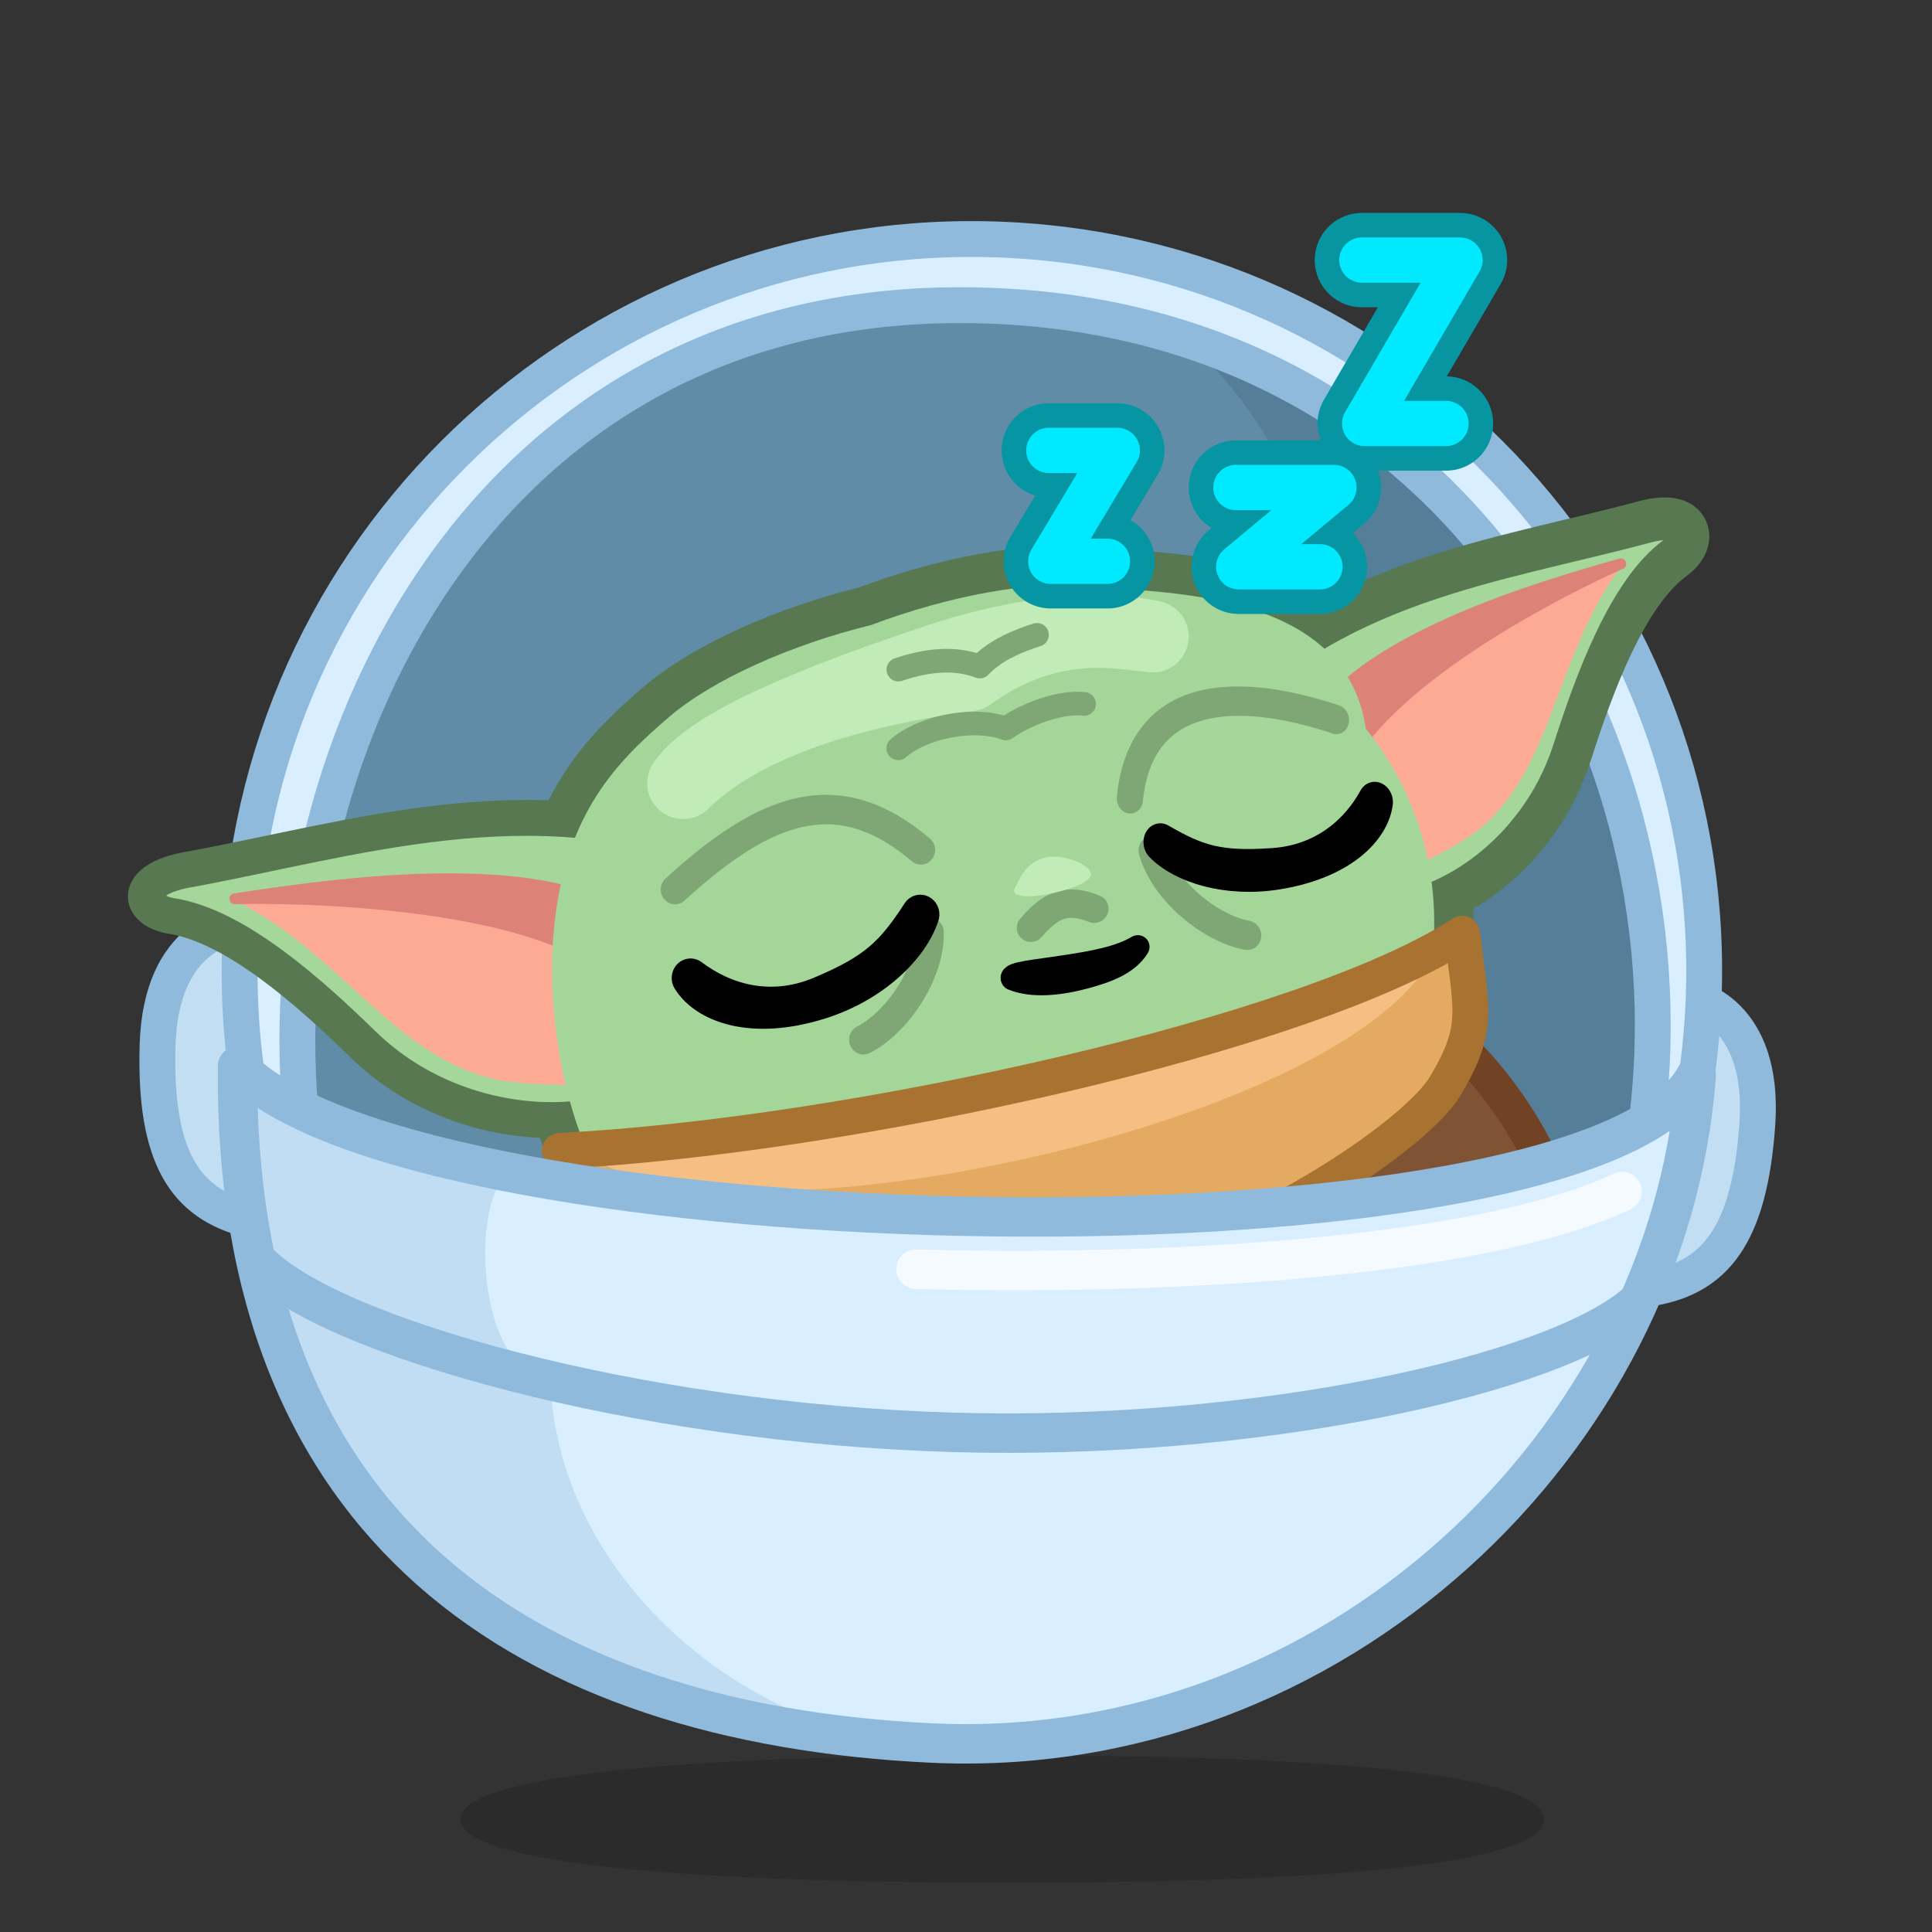 <svg xmlns="http://www.w3.org/2000/svg" xmlns:xlink="http://www.w3.org/1999/xlink" viewBox="0 0 512 512" width="512"
    height="512" preserveAspectRatio="xMidYMid meet"
    style="width: 100%; height: 100%; transform: translate3d(0px, 0px, 0px); content-visibility: visible;">
    <rect x="0" y="0" width="512" height="512" fill="#333333" stroke="none"/>
    <defs>
        <clipPath id="__lottie_element_1859">
            <rect width="512" height="512" x="0" y="0"></rect>
        </clipPath>
        <clipPath id="__lottie_element_1861">
            <path d="M0,0 L512,0 L512,512 L0,512z"></path>
        </clipPath>
    </defs>
    <g clip-path="url(#__lottie_element_1859)">
        <g clip-path="url(#__lottie_element_1861)" transform="matrix(1,0,0,1,0,0)" opacity="1" style="display: block;">
            <g transform="matrix(0.949,0.046,-0.046,0.949,257.368,291.005)"
                opacity="1" style="display: block;">
                <g opacity="1" transform="matrix(1,0,0,1,0,0)">
                    <path fill="rgb(193,222,243)" fill-opacity="1"
                        d=" M191.722,43.829 C209.543,40.142 218.762,27.851 219.377,-3.49 C219.992,-34.831 199.711,-37.904 198.482,-37.904 C198.482,-37.904 -206.482,-38.123 -206.482,-38.123 C-207.711,-38.123 -227.992,-35.05 -227.377,-3.709 C-226.762,27.632 -217.544,39.923 -199.722,43.61 C-199.722,43.61 191.722,43.829 191.722,43.829z">
                    </path>
                    <path stroke-linecap="round" stroke-linejoin="round" fill-opacity="0" stroke="rgb(143,186,219)"
                        stroke-opacity="1" stroke-width="10"
                        d=" M191.722,43.829 C209.543,40.142 218.762,27.851 219.377,-3.49 C219.992,-34.831 199.711,-37.904 198.482,-37.904 C198.482,-37.904 -206.482,-38.123 -206.482,-38.123 C-207.711,-38.123 -227.992,-35.05 -227.377,-3.709 C-226.762,27.632 -217.544,39.923 -199.722,43.61 C-199.722,43.61 191.722,43.829 191.722,43.829z">
                    </path>
                </g>
            </g>
            <g transform="matrix(0.949,0.046,-0.046,0.949,260.861,189.31)"
                opacity="1" style="display: block;">
                <g opacity="1" transform="matrix(1,0,0,1,0,0)">
                    <path fill="rgb(217,239,255)" fill-opacity="1"
                        d=" M195.065,132.492 C201.033,113.305 204.248,92.906 204.248,71.755 C204.248,-41.048 112.803,-132.492 0,-132.492 C-112.803,-132.492 -204.248,-41.048 -204.248,71.755 C-204.248,92.569 -201.134,112.656 -195.348,131.575 C-195.348,131.575 195.065,132.492 195.065,132.492z">
                    </path>
                    <path stroke-linecap="round" stroke-linejoin="round" fill-opacity="0" stroke="rgb(143,186,219)"
                        stroke-opacity="1" stroke-width="10"
                        d=" M195.065,132.492 C201.033,113.305 204.248,92.906 204.248,71.755 C204.248,-41.048 112.803,-132.492 0,-132.492 C-112.803,-132.492 -204.248,-41.048 -204.248,71.755 C-204.248,92.569 -201.134,112.656 -195.348,131.575 C-195.348,131.575 195.065,132.492 195.065,132.492z">
                    </path>
                </g>
            </g>
            <g transform="matrix(0.949,0.046,-0.046,0.949,261.564,208.33)"
                opacity="1" style="display: block;">
                <g opacity="1" transform="matrix(1,0,0,1,0,0)">
                    <path fill="rgb(96,140,167)" fill-opacity="1"
                        d=" M-16.129,-133.512 C-153.024,-125.629 -203.666,9.858 -185.368,109.235 C-116.957,132.978 57.126,155.943 187.334,94.552 C201.191,-15.795 126.51,-141.726 -16.129,-133.512z">
                    </path>
                </g>
            </g>
            <g transform="matrix(0.949,0.046,-0.046,0.949,261.564,208.33)"
                opacity="0.5" style="display: block;">
                <g opacity="1" transform="matrix(1,0,0,1,0,0)">
                    <path fill="rgb(73,113,139)" fill-opacity="1"
                        d=" M7.765,133.573 C67.842,131.65 131.606,120.827 187.334,94.552 C198.902,2.439 148.773,-100.534 48.921,-127.271 C133.574,-59.441 91.783,95.493 7.765,133.573z">
                    </path>
                </g>
            </g>
            <g transform="matrix(0.949,0.046,-0.046,0.949,261.564,208.33)"
                opacity="1" style="display: block;">
                <g opacity="1" transform="matrix(1,0,0,1,0,0)">
                    <path stroke-linecap="round" stroke-linejoin="round" fill-opacity="0" stroke="rgb(143,186,219)"
                        stroke-opacity="1" stroke-width="10"
                        d=" M-16.129,-133.512 C-153.024,-125.629 -203.666,9.858 -185.368,109.235 C-116.957,132.978 57.126,155.943 187.334,94.552 C201.191,-15.795 126.51,-141.726 -16.129,-133.512z">
                    </path>
                </g>
            </g>
            <g transform="matrix(0.998,-0.31,0.31,0.998,259.365,257.291)"
                opacity="1" style="display: block;">
                <g opacity="1" transform="matrix(1,0,0,1,0,0)">
                    <path stroke-linecap="round" stroke-linejoin="round" fill-opacity="0" stroke="rgb(87,120,80)"
                        stroke-opacity="1" stroke-width="20"
                        d=" M-0.054,-91.842 C20.995,-93.123 42.569,-90.54 55.939,-84.758 C71.969,-77.826 117.568,-65.167 111.965,-29.546 C131.443,19.069 96.311,74.009 56.85,62.962 C34.517,56.71 -49.601,76.949 -71.01,68.034 C-120.639,47.368 -111.175,-14.826 -99.752,-42.034 C-88.329,-69.242 -71.969,-77.826 -55.939,-84.758 C-42.569,-90.54 -20.995,-93.123 0.054,-91.842 C0.054,-91.842 -0.054,-91.842 -0.054,-91.842z">
                    </path>
                </g>
            </g>
            <g transform="matrix(0.948,-0.115,0.106,0.944,121.459,255.349)"
                opacity="1" style="display: block;">
                <g opacity="1" transform="matrix(1,0,0,1,0,0)">
                    <path fill="rgb(165,214,154)" fill-opacity="1"
                        d=" M56.433,36.17 C44.833,53.57 -2.781,51.376 -28.824,19.147 C-42.017,2.82 -60.286,-17.826 -77.467,-22.754 C-86.938,-25.471 -87.226,-34.145 -72.074,-35.058 C-25.207,-37.882 25.415,-48.266 74.482,-22.459">
                    </path>
                    <path stroke-linecap="round" stroke-linejoin="round" fill-opacity="0" stroke="rgb(87,120,80)"
                        stroke-opacity="1" stroke-width="10"
                        d=" M56.433,36.17 C44.833,53.57 -2.781,51.376 -28.824,19.147 C-42.017,2.82 -60.286,-17.826 -77.467,-22.754 C-86.938,-25.471 -87.226,-34.145 -72.074,-35.058 C-25.207,-37.882 25.415,-48.266 74.482,-22.459">
                    </path>
                </g>
            </g>
            <g transform="matrix(0.95,-0.09,0.081,0.947,136.1,265.443)"
                opacity="1" style="display: block;">
                <g opacity="1" transform="matrix(1,0,0,1,0,0)">
                    <path fill="rgb(253,170,149)" fill-opacity="1"
                        d=" M67.242,17.005 C86.126,-13.509 69.877,-31.913 55.981,-24.38 C27.867,-9.139 -20.821,-37.826 -74.704,-35.38 C-47.079,-18.577 -34.828,11.569 -7.483,20.875 C5.926,25.438 59.044,30.252 67.242,17.005z">
                    </path>
                </g>
            </g>
            <g transform="matrix(0.95,-0.09,0.081,0.947,119.546,245.959)"
                opacity="1" style="display: block;">
                <g opacity="1" transform="matrix(1,0,0,1,0,0)">
                    <path stroke-linecap="round" stroke-linejoin="round" fill-opacity="0" stroke="rgb(221,130,120)"
                        stroke-opacity="1" stroke-width="3"
                        d=" M-59.154,-13.84 C-59.154,-13.84 28.168,-8.081 47.603,21.614 C49.603,17.114 53.991,8.821 53.991,8.821 C38.697,-20.044 -35.92,-15.055 -59.154,-13.84z">
                    </path>
                    <path fill="rgb(221,131,120)" fill-opacity="1"
                        d=" M-59.154,-13.84 C-59.154,-13.84 28.168,-8.081 47.603,21.614 C49.603,17.114 53.991,8.821 53.991,8.821 C38.697,-20.044 -35.92,-15.055 -59.154,-13.84z">
                    </path>
                </g>
            </g>
            <g transform="matrix(-0.819,0.28,0.301,0.9,387.326,190.044)"
                opacity="1" style="display: block;">
                <g opacity="1" transform="matrix(1,0,0,1,0,0)">
                    <path fill="rgb(165,214,154)" fill-opacity="1"
                        d=" M56.433,36.17 C44.833,53.57 -2.781,51.376 -28.824,19.147 C-42.017,2.82 -60.286,-17.826 -77.467,-22.754 C-86.938,-25.471 -87.226,-34.145 -72.074,-35.058 C-25.207,-37.882 25.415,-48.266 74.482,-22.459">
                    </path>
                    <path stroke-linecap="round" stroke-linejoin="round" fill-opacity="0" stroke="rgb(87,120,80)"
                        stroke-opacity="1" stroke-width="12"
                        d=" M56.433,36.17 C44.833,53.57 -2.781,51.376 -28.824,19.147 C-42.017,2.82 -60.286,-17.826 -77.467,-22.754 C-86.938,-25.471 -87.226,-34.145 -72.074,-35.058 C-25.207,-37.882 25.415,-48.266 74.482,-22.459">
                    </path>
                </g>
            </g>
            <g transform="matrix(-0.817,0.287,0.307,0.898,379.638,203.027)"
                opacity="1" style="display: block;">
                <g opacity="1" transform="matrix(1,0,0,1,0,0)">
                    <path fill="rgb(253,170,149)" fill-opacity="1"
                        d=" M67.242,17.005 C86.126,-13.509 69.877,-31.913 55.981,-24.38 C27.867,-9.139 -20.821,-37.826 -74.704,-35.38 C-47.079,-18.577 -34.828,11.569 -7.483,20.875 C5.926,25.438 59.044,30.252 67.242,17.005z">
                    </path>
                </g>
            </g>
            <g transform="matrix(-0.817,0.287,0.307,0.898,385.569,178.78)"
                opacity="1" style="display: block;">
                <g opacity="1" transform="matrix(1,0,0,1,0,0)">
                    <path stroke-linecap="round" stroke-linejoin="round" fill-opacity="0" stroke="rgb(221,130,120)"
                        stroke-opacity="1" stroke-width="3"
                        d=" M-59.154,-13.84 C-59.154,-13.84 28.168,-8.081 47.603,21.614 C49.603,17.114 53.991,8.821 53.991,8.821 C38.697,-20.044 -35.92,-15.055 -59.154,-13.84z">
                    </path>
                    <path fill="rgb(221,131,120)" fill-opacity="1"
                        d=" M-59.154,-13.84 C-59.154,-13.84 28.168,-8.081 47.603,21.614 C49.603,17.114 53.991,8.821 53.991,8.821 C38.697,-20.044 -35.92,-15.055 -59.154,-13.84z">
                    </path>
                </g>
            </g>
            <g transform="matrix(0.918,-0.253,0.253,0.918,275.119,279.622)"
                opacity="1" style="display: block;">
                <g opacity="1" transform="matrix(1,0,0,1,0.967,-22.159)">
                    <path fill="rgb(155,110,78)" fill-opacity="1"
                        d=" M0,-30.296 C61.513,-30.296 111.457,-16.72 111.457,0 C111.457,16.72 61.513,30.296 0,30.296 C-61.513,30.296 -111.457,16.72 -111.457,0 C-111.457,-16.72 -61.513,-30.296 0,-30.296z">
                    </path>
                </g>
            </g>
            <g transform="matrix(1.233,0,0,0.475,267.357,482.059)"
                opacity="0.15" style="display: block;">
                <g opacity="1" transform="matrix(1,0,0,1,0,0)">
                    <path fill="rgb(0,0,0)" fill-opacity="1"
                        d=" M114.992,0.146 C114.992,19.754 86.498,35.504 0.15,35.504 C-86.198,35.504 -117.884,19.754 -117.884,0.146 C-117.884,-19.462 -86.198,-35.504 0.15,-35.504 C86.498,-35.504 114.992,-19.462 114.992,0.146z">
                    </path>
                </g>
            </g>
            <g transform="matrix(0.872,-0.24,0.24,0.872,295.991,354.472)"
                opacity="1" style="display: block;">
                <g opacity="1" transform="matrix(1,0,0,1,0,0)">
                    <path fill="rgb(127,83,52)" fill-opacity="1"
                        d=" M-111.054,-51.596 C-126.527,-35.295 -132.558,-17.079 -133.896,-0.984 C-146.071,17.375 -145.392,40.913 -130.952,54.039 C-107.39,75.457 -94.293,60.458 -3.398,70.208 C76.686,78.798 64.794,51.111 83.696,20.326 C91.667,7.344 155.479,6.893 134.94,-8.54 C131.569,-41.485 112.487,-76.877 82.529,-93.459 C53.96,-109.273 -30.627,-113.468 -68.068,-96.46 C-86.243,-88.204 -99.701,-72.352 -109.609,-54.006">
                    </path>
                    <path stroke-linecap="round" stroke-linejoin="round" fill-opacity="0" stroke="rgb(113,66,35)"
                        stroke-opacity="1" stroke-width="10"
                        d=" M-111.054,-51.596 C-126.527,-35.295 -132.558,-17.079 -133.896,-0.984 C-146.071,17.375 -145.392,40.913 -130.952,54.039 C-107.39,75.457 -94.293,60.458 -3.398,70.208 C76.686,78.798 64.794,51.111 83.696,20.326 C91.667,7.344 155.479,6.893 134.94,-8.54 C131.569,-41.485 112.487,-76.877 82.529,-93.459 C53.96,-109.273 -30.627,-113.468 -68.068,-96.46 C-86.243,-88.204 -99.701,-72.352 -109.609,-54.006">
                    </path>
                </g>
            </g>
            <g transform="matrix(0.998,-0.31,0.31,0.998,259.365,257.291)"
                opacity="1" style="display: block;">
                <g opacity="1" transform="matrix(1,0,0,1,0,0)">
                    <path fill="rgb(165,214,153)" fill-opacity="1"
                        d=" M-0.054,-91.842 C20.995,-93.123 42.569,-90.54 55.939,-84.758 C71.969,-77.826 117.568,-65.167 111.965,-29.546 C131.443,19.069 96.311,74.009 56.85,62.962 C34.517,56.71 -49.601,76.949 -71.01,68.034 C-120.639,47.368 -111.175,-14.826 -99.752,-42.034 C-88.329,-69.242 -71.969,-77.826 -55.939,-84.758 C-42.569,-90.54 -20.995,-93.123 0.054,-91.842 C0.054,-91.842 -0.054,-91.842 -0.054,-91.842z">
                    </path>
                </g>
            </g>
            <g transform="matrix(0.895,-0.325,0.325,0.895,273.827,278.084)"
                opacity="1" style="display: block;">
                <g opacity="1" transform="matrix(1,0,0,1,-0.195,-4.097)">
                    <path fill="rgb(193,235,183)" fill-opacity="1"
                        d=" M13.102,-106.871 C-23.088,-107.877 -55.108,-106.776 -66.113,-98.809 C-45.097,-108.48 -13.895,-107.04 19.048,-99.803 C45.873,-107.38 61.99,-96.659 70.663,-92.542 C53.946,-103.21 28.967,-106.43 13.102,-106.871z">
                    </path>
                    <path stroke-linecap="round" stroke-linejoin="round" fill-opacity="0" stroke="rgb(193,235,183)"
                        stroke-opacity="1" stroke-width="20"
                        d=" M13.102,-106.871 C-23.088,-107.877 -55.108,-106.776 -66.113,-98.809 C-45.097,-108.48 -13.895,-107.04 19.048,-99.803 C45.873,-107.38 61.99,-96.659 70.663,-92.542 C53.946,-103.21 28.967,-106.43 13.102,-106.871z">
                    </path>
                </g>
            </g>
            <g transform="matrix(-1.024,0.226,-0.216,-1.019,282.528,244.111)"
                opacity="0.5" style="display: block;">
                <g opacity="1" transform="matrix(1,0,0,1,0,0)">
                    <path stroke-linecap="round" stroke-linejoin="round" fill-opacity="0" stroke="rgb(87,120,80)"
                        stroke-opacity="1" stroke-width="7.2"
                        d=" M-7.624,1.515 C-1.557,5.681 2.719,5.068 9.026,0.275">
                    </path>
                </g>
            </g>
            <g transform="matrix(0.922,-0.25,0.241,0.918,290.434,251.69)"
                opacity="1" style="display: block;">
                <g opacity="1" transform="matrix(1,0,0,1,-0.195,-4.097)">
                    <path fill="rgb(193,235,183)" fill-opacity="1"
                        d=" M-6.815,-24.442 C-12.683,-24.624 -15.547,-20.31 -17.331,-18.233 C-19.115,-16.156 -13.24,-14.473 -6.688,-14.282 C-0.136,-14.091 5.119,-14.929 4.142,-17.664 C3.165,-20.399 -2.548,-24.31 -6.815,-24.442z">
                    </path>
                </g>
            </g>
            <g transform="matrix(1.024,-0.226,0.216,1.019,279.554,257.649)"
                opacity="1" style="display: block;">
                <path fill="rgb(119,28,51)" fill-opacity="1"
                    d=" M21.8,-1.732 C18.445,1.778 13.195,2.554 7.161,2.836 C0.764,3.13 -6.267,2.397 -10.756,-0.752 C-11.309,-2.184 -4.066,-1.189 2.063,-0.827 C10.31,-0.209 16.872,-0.074 21.8,-1.732z">
                </path>
                <g opacity="1" transform="matrix(1,0,0,1,0,0)">
                    <path stroke-linecap="round" stroke-linejoin="round" fill-opacity="0" stroke="rgb(0,0,0)"
                        stroke-opacity="1" stroke-width="6"
                        d=" M21.8,-1.732 C18.445,1.778 13.195,2.554 7.161,2.836 C0.764,3.13 -6.267,2.397 -10.756,-0.752 C-11.309,-2.184 -4.066,-1.189 2.063,-0.827 C10.31,-0.209 16.872,-0.074 21.8,-1.732z">
                    </path>
                </g>
            </g>
            <g transform="matrix(1.024,-0.206,0.206,1.024,260.191,187.662)"
                opacity="1" style="display: block;">
                <g opacity="1" transform="matrix(1,0,0,1,0,0)">
                    <path stroke-linecap="round" stroke-linejoin="round" fill-opacity="0" stroke="rgb(126,167,117)"
                        stroke-opacity="1" stroke-width="6"
                        d=" M-22.785,5.817 C-16.355,2.026 -3.17,1.398 4.966,6.262 C10.74,3.693 19.845,2.203 25.65,4.07">
                    </path>
                </g>
            </g>
            <g transform="matrix(1.024,-0.206,0.206,1.024,253.136,169.499)"
                opacity="1" style="display: block;">
                <g opacity="1" transform="matrix(1,0,0,1,0,0)">
                    <path stroke-linecap="round" stroke-linejoin="round" fill-opacity="0" stroke="rgb(126,167,117)"
                        stroke-opacity="1" stroke-width="6"
                        d=" M20.581,2.913 C16.407,3.358 9.623,4.447 4.77,7.94 C-2.048,3.635 -10.025,3.934 -15.641,4.622">
                    </path>
                </g>
            </g>
            <g transform="matrix(-1.244,0.182,-0.183,-1.29,229.449,213.209)"
                opacity="1" style="display: block;">
                <g opacity="1" transform="matrix(1,0,0,1,0,0)">
                    <path stroke-linecap="round" stroke-linejoin="round" fill-opacity="0" stroke="rgb(126,167,117)"
                        stroke-opacity="1" stroke-width="6"
                        d=" M7.476,-47.274 C0.197,-44.945 -8.43,-36.119 -9.527,-27.598">
                    </path>
                </g>
            </g>
            <g transform="matrix(-1.245,0.174,-0.19,-1.289,227.754,213.962)"
                opacity="1" style="display: block;">
                <g opacity="1" transform="matrix(1,0,0,1,0,0)">
                    <path stroke-linecap="round" stroke-linejoin="round" fill-opacity="0" stroke="rgb(126,167,117)"
                        stroke-opacity="1" stroke-width="6"
                        d=" M-76.917,-36.674 C-69.612,-34.345 -60.954,-25.518 -59.853,-16.997">
                    </path>
                </g>
            </g>
            <g transform="matrix(1.229,-0.267,0.266,1.275,-70.331,87.703)"
                opacity="1" style="display: block;">
                <g opacity="1" transform="matrix(1,0,0,1,-0.148,0.198)">
                    <g opacity="1" transform="matrix(1,0,0,1,196.317,166.07)">
                        <g opacity="1" transform="matrix(1,0,0,1,0,0)">
                            <path stroke-linecap="round" stroke-linejoin="round" fill-opacity="0" stroke="rgb(0,0,0)"
                                stroke-opacity="1" stroke-width="8"
                                d=" M23.331,0.962 C16.092,7.935 11.682,10.69 -0.665,12.899 C-12.12,14.948 -21.09,10.073 -26.802,3.719 C-24.789,9.134 -16.354,14.858 -1.284,13.584 C10.549,12.584 19.864,6.782 23.331,0.962z">
                            </path>
                            <path fill="rgb(0,0,0)" fill-opacity="1"
                                d=" M23.331,0.962 C16.092,7.935 11.682,10.69 -0.665,12.899 C-12.12,14.948 -21.09,10.073 -26.802,3.719 C-24.789,9.134 -16.354,14.858 -1.284,13.584 C10.549,12.584 19.864,6.782 23.331,0.962z">
                            </path>
                        </g>
                    </g>
                </g>
            </g>
            <g transform="matrix(-1.244,0.182,-0.183,-1.29,229.449,213.209)"
                opacity="1" style="display: block;">
                <path fill="rgb(165,214,154)" fill-opacity="1"
                    d=" M42.344,-11.499 C20.634,2.753 4.896,5.648 -10.147,-10.752">
                </path>
                <g opacity="1" transform="matrix(1,0,0,1,0,0)">
                    <path stroke-linecap="round" stroke-linejoin="round" fill-opacity="0" stroke="rgb(126,167,117)"
                        stroke-opacity="1" stroke-width="6"
                        d=" M42.344,-11.499 C20.634,2.753 4.896,5.648 -10.147,-10.752">
                    </path>
                </g>
            </g>
            <g transform="matrix(-1.127,0.245,0.266,1.275,510.723,-44.603)"
                opacity="1" style="display: block;">
                <g opacity="1" transform="matrix(1,0,0,1,-0.148,0.198)">
                    <g opacity="1" transform="matrix(1,0,0,1,196.317,166.07)">
                        <g opacity="1" transform="matrix(1,0,0,1,0,0)">
                            <path stroke-linecap="round" stroke-linejoin="round" fill-opacity="0" stroke="rgb(0,0,0)"
                                stroke-opacity="1" stroke-width="8"
                                d=" M23.64,1.674 C16.245,7.59 11.774,9.886 -0.622,11.479 C-12.122,12.957 -20.981,8.429 -26.549,2.693 C-24.658,7.501 -16.354,12.759 -1.257,12.062 C10.597,11.515 20.042,6.684 23.64,1.674z">
                            </path>
                            <path fill="rgb(0,0,0)" fill-opacity="1"
                                d=" M23.64,1.674 C16.245,7.59 11.774,9.886 -0.622,11.479 C-12.122,12.957 -20.981,8.429 -26.549,2.693 C-24.658,7.501 -16.354,12.759 -1.257,12.062 C10.597,11.515 20.042,6.684 23.64,1.674z">
                            </path>
                        </g>
                    </g>
                </g>
            </g>
            <g transform="matrix(1.106,-0.33,-0.341,-1.255,309.001,190.04)"
                opacity="1" style="display: block;">
                <g opacity="1" transform="matrix(1,0,0,1,0,0)">
                    <path fill="rgb(165,214,154)" fill-opacity="1"
                        d=" M37.516,-10.364 C17.564,1.82 -3.899,6.839 -12.939,-13.865">
                    </path>
                    <path stroke-linecap="round" stroke-linejoin="round" fill-opacity="0" stroke="rgb(126,167,117)"
                        stroke-opacity="1" stroke-width="6"
                        d=" M37.516,-10.364 C17.564,1.82 -3.899,6.839 -12.939,-13.865">
                    </path>
                </g>
            </g>
            <g transform="matrix(0.891,-0.329,0.329,0.891,291.76,328.55)"
                opacity="1" style="display: block;">
                <g opacity="1" transform="matrix(1,0,0,1,0,0)">
                    <path fill="rgb(229,170,98)" fill-opacity="1"
                        d=" M-133.059,-75.571 C-127.578,-41.726 -146.392,-46.86 -133.539,-29.817 C-120.686,-12.774 -41.104,25.262 6.129,7.077 C24.706,17.868 90.406,4.823 105.019,-6.993 C119.632,-18.809 119.107,-24.022 124.104,-45.187 C74.113,-33.758 -55.77,-51.393 -133.059,-75.571z">
                    </path>
                </g>
            </g>
            <g transform="matrix(0.891,-0.329,0.329,0.891,291.76,328.55)"
                opacity="1" style="display: block;">
                <g opacity="1" transform="matrix(1,0,0,1,0,0)">
                    <path fill="rgb(245,191,131)" fill-opacity="1"
                        d=" M-127.652,-74.965 C-109.265,-31.413 92.036,-2.039 119.088,-48.266 C65.182,-32.984 -73.623,-55.879 -127.652,-74.965z">
                    </path>
                </g>
            </g>
            <g transform="matrix(0.891,-0.329,0.329,0.891,291.76,328.55)"
                opacity="1" style="display: block;">
                <g opacity="1" transform="matrix(1,0,0,1,0,0)">
                    <path stroke-linecap="round" stroke-linejoin="round" fill-opacity="0" stroke="rgb(168,114,48)"
                        stroke-opacity="1" stroke-width="10"
                        d=" M-133.059,-75.571 C-127.578,-41.726 -146.392,-46.86 -133.539,-29.817 C-120.686,-12.774 -41.104,25.262 6.129,7.077 C24.706,17.868 90.406,4.823 105.019,-6.993 C119.632,-18.809 119.107,-24.022 124.104,-45.187 C74.113,-33.758 -55.77,-51.393 -133.059,-75.571z">
                    </path>
                </g>
            </g>
            <g transform="matrix(1,0,0,1,256,256)" opacity="1" style="display: block;"></g>
            <g transform="matrix(0.874,-0.251,0.249,0.866,311.731,417.511)"
                opacity="1" style="display: block;">
                <g opacity="1" transform="matrix(1,0,0,1,0,0)">
                    <path stroke-linecap="round" stroke-linejoin="round" fill-opacity="0" stroke="rgb(87,120,80)"
                        stroke-opacity="1" stroke-width="11"
                        d=" M21.827,17.508 C18.732,20.467 15.393,18.925 10.474,13.402 C4.094,23.453 1.145,24.951 -4.804,25.497 C-10.504,26.02 -7.609,18.113 -3.453,5.883 C-14.362,9.457 -17.008,11.659 -20.363,7.369 C-25.064,2.084 -19.112,-8.447 -2.111,-15.859 C13.568,-18.072 24.225,15.215 21.827,17.508z">
                    </path>
                    <path fill="rgb(165,214,154)" fill-opacity="1"
                        d=" M21.827,17.508 C18.732,20.467 15.393,18.925 10.474,13.402 C4.094,23.453 1.145,24.951 -4.804,25.497 C-10.504,26.02 -7.609,18.113 -3.453,5.883 C-14.362,9.457 -17.008,11.659 -20.363,7.369 C-25.064,2.084 -19.112,-8.447 -2.111,-15.859 C13.568,-18.072 24.225,15.215 21.827,17.508z">
                    </path>
                    <path stroke-linecap="round" stroke-linejoin="round" fill-opacity="0" stroke="rgb(87,120,80)"
                        stroke-opacity="1" stroke-width="9"
                        d=" M21.827,17.508 C18.732,20.467 15.393,18.925 10.474,13.402 C4.094,23.453 1.145,24.951 -4.804,25.497 C-10.504,26.02 -7.609,18.113 -3.453,5.883 C-14.362,9.457 -17.008,11.659 -20.363,7.369 C-25.064,2.084 -19.112,-8.447 -2.111,-15.859 C13.568,-18.072 24.225,15.215 21.827,17.508z">
                    </path>
                </g>
            </g>
            <g transform="matrix(0.949,0.046,-0.046,0.949,30.085,17.699)"
                opacity="1" style="display: block;">
                <g opacity="1" transform="matrix(1,0,0,1,251.303,357.789)">
                    <path fill="rgb(217,239,255)" fill-opacity="1"
                        d=" M-203.248,-81.043 C-198.293,47.956 -113.803,98.161 -1,98.161 C111.803,98.161 200.687,3.825 203.248,-98.161 C176.28,-40.587 -151.975,-31.127 -203.248,-81.043z">
                    </path>
                    <path stroke-linecap="round" stroke-linejoin="round" fill-opacity="0" stroke="rgb(143,186,219)"
                        stroke-opacity="1" stroke-width="11"
                        d=" M-203.248,-81.043 C-198.293,47.956 -113.803,98.161 -1,98.161 C111.803,98.161 200.687,3.825 203.248,-98.161 C176.28,-40.587 -151.975,-31.127 -203.248,-81.043z">
                    </path>
                </g>
                <g opacity="1" transform="matrix(1,0,0,1,248.745,346.443)">
                    <path stroke-linecap="round" stroke-linejoin="round" fill-opacity="0" stroke="rgb(143,186,219)"
                        stroke-opacity="1" stroke-width="11"
                        d=" M192.467,-22.764 C170.497,-1.267 87.56,21.044 3.535,22.662 C-85.128,24.37 -171.733,4.273 -192.467,-15.547">
                    </path>
                </g>
            </g>
            <g transform="matrix(0.949,0.046,-0.046,0.949,30.085,17.699)"
                opacity="1" style="display: block;">
                <g opacity="1" transform="matrix(1,0,0,1,248.745,346.443)">
                    <path stroke-linecap="round" stroke-linejoin="round" fill-opacity="0" stroke="rgb(245,250,255)"
                        stroke-opacity="1" stroke-width="11"
                        d=" M186.732,-53.476 C145.937,-31.868 53.246,-23.579 -8.934,-22.289">
                    </path>
                </g>
            </g>
            <g transform="matrix(0.949,0.046,-0.046,0.949,30.085,17.699)"
                opacity="0.33" style="display: block;">
                <g opacity="1" transform="matrix(1,0,0,1,251.303,357.789)">
                    <path fill="rgb(143,186,219)" fill-opacity="1"
                        d=" M-203.248,-81.043 C-198.293,47.956 -113.803,98.161 -1,98.161 C-48.901,99.606 -106.365,59.734 -111.792,3.151 C-134.6,-0.692 -136.597,-52.418 -124.426,-56.085 C-147.246,-61.243 -194.28,-72.313 -203.248,-81.043z">
                    </path>
                </g>
            </g>
            <g transform="matrix(1,0,0,1,323.164,113.828)"
                opacity="1" style="display: block;">
                <g opacity="1" transform="matrix(1,0,0,1,0,0)">
                    <path stroke-linecap="round" stroke-linejoin="round" fill-opacity="0" stroke="rgb(6,149,161)"
                        stroke-opacity="1" stroke-width="25"
                        d=" M37.746,-44.903 C37.746,-44.903 63.754,-44.903 63.754,-44.903 C63.754,-44.903 38.489,-1.597 38.489,-1.597 C38.489,-1.597 60.039,-1.597 60.039,-1.597">
                    </path>
                    <path stroke-linecap="round" stroke-linejoin="round" fill-opacity="0" stroke="rgb(0,233,255)"
                        stroke-opacity="1" stroke-width="12"
                        d=" M37.746,-44.903 C37.746,-44.903 63.754,-44.903 63.754,-44.903 C63.754,-44.903 38.489,-1.597 38.489,-1.597 C38.489,-1.597 60.039,-1.597 60.039,-1.597">
                    </path>
                </g>
            </g>
            <g transform="matrix(1,0,0,1,289.764,162.949)" opacity="1" style="display: block;">
                <g opacity="1" transform="matrix(1,0,0,1,0,0)">
                    <path stroke-linecap="round" stroke-linejoin="round" fill-opacity="0" stroke="rgb(6,149,162)"
                        stroke-opacity="1" stroke-width="25"
                        d=" M37.757,-33.754 C37.757,-33.754 63.743,-33.754 63.743,-33.754 C63.743,-33.754 38.499,-12.746 38.499,-12.746 C38.499,-12.746 60.032,-12.746 60.032,-12.746">
                    </path>
                    <path stroke-linecap="round" stroke-linejoin="round" fill-opacity="0" stroke="rgb(0,233,255)"
                        stroke-opacity="1" stroke-width="12"
                        d=" M37.757,-33.754 C37.757,-33.754 63.743,-33.754 63.743,-33.754 C63.743,-33.754 38.499,-12.746 38.499,-12.746 C38.499,-12.746 60.032,-12.746 60.032,-12.746">
                    </path>
                </g>
            </g>
            <g transform="matrix(1,0,0,1,236.268,157.305)" opacity="1" style="display: block;">
                <g opacity="1" transform="matrix(1,0,0,1,0,0)">
                    <path stroke-linecap="round" stroke-linejoin="round" fill-opacity="0" stroke="rgb(6,149,162)"
                        stroke-opacity="1" stroke-width="25"
                        d=" M41.677,-37.945 C41.677,-37.945 59.823,-37.945 59.823,-37.945 C59.823,-37.945 42.196,-8.555 42.196,-8.555 C42.196,-8.555 57.23,-8.555 57.23,-8.555">
                    </path>
                    <path stroke-linecap="round" stroke-linejoin="round" fill-opacity="0" stroke="rgb(0,233,255)"
                        stroke-opacity="1" stroke-width="12"
                        d=" M41.677,-37.945 C41.677,-37.945 59.823,-37.945 59.823,-37.945 C59.823,-37.945 42.196,-8.555 42.196,-8.555 C42.196,-8.555 57.23,-8.555 57.23,-8.555">
                    </path>
                </g>
            </g>
        </g>
    </g>
</svg>